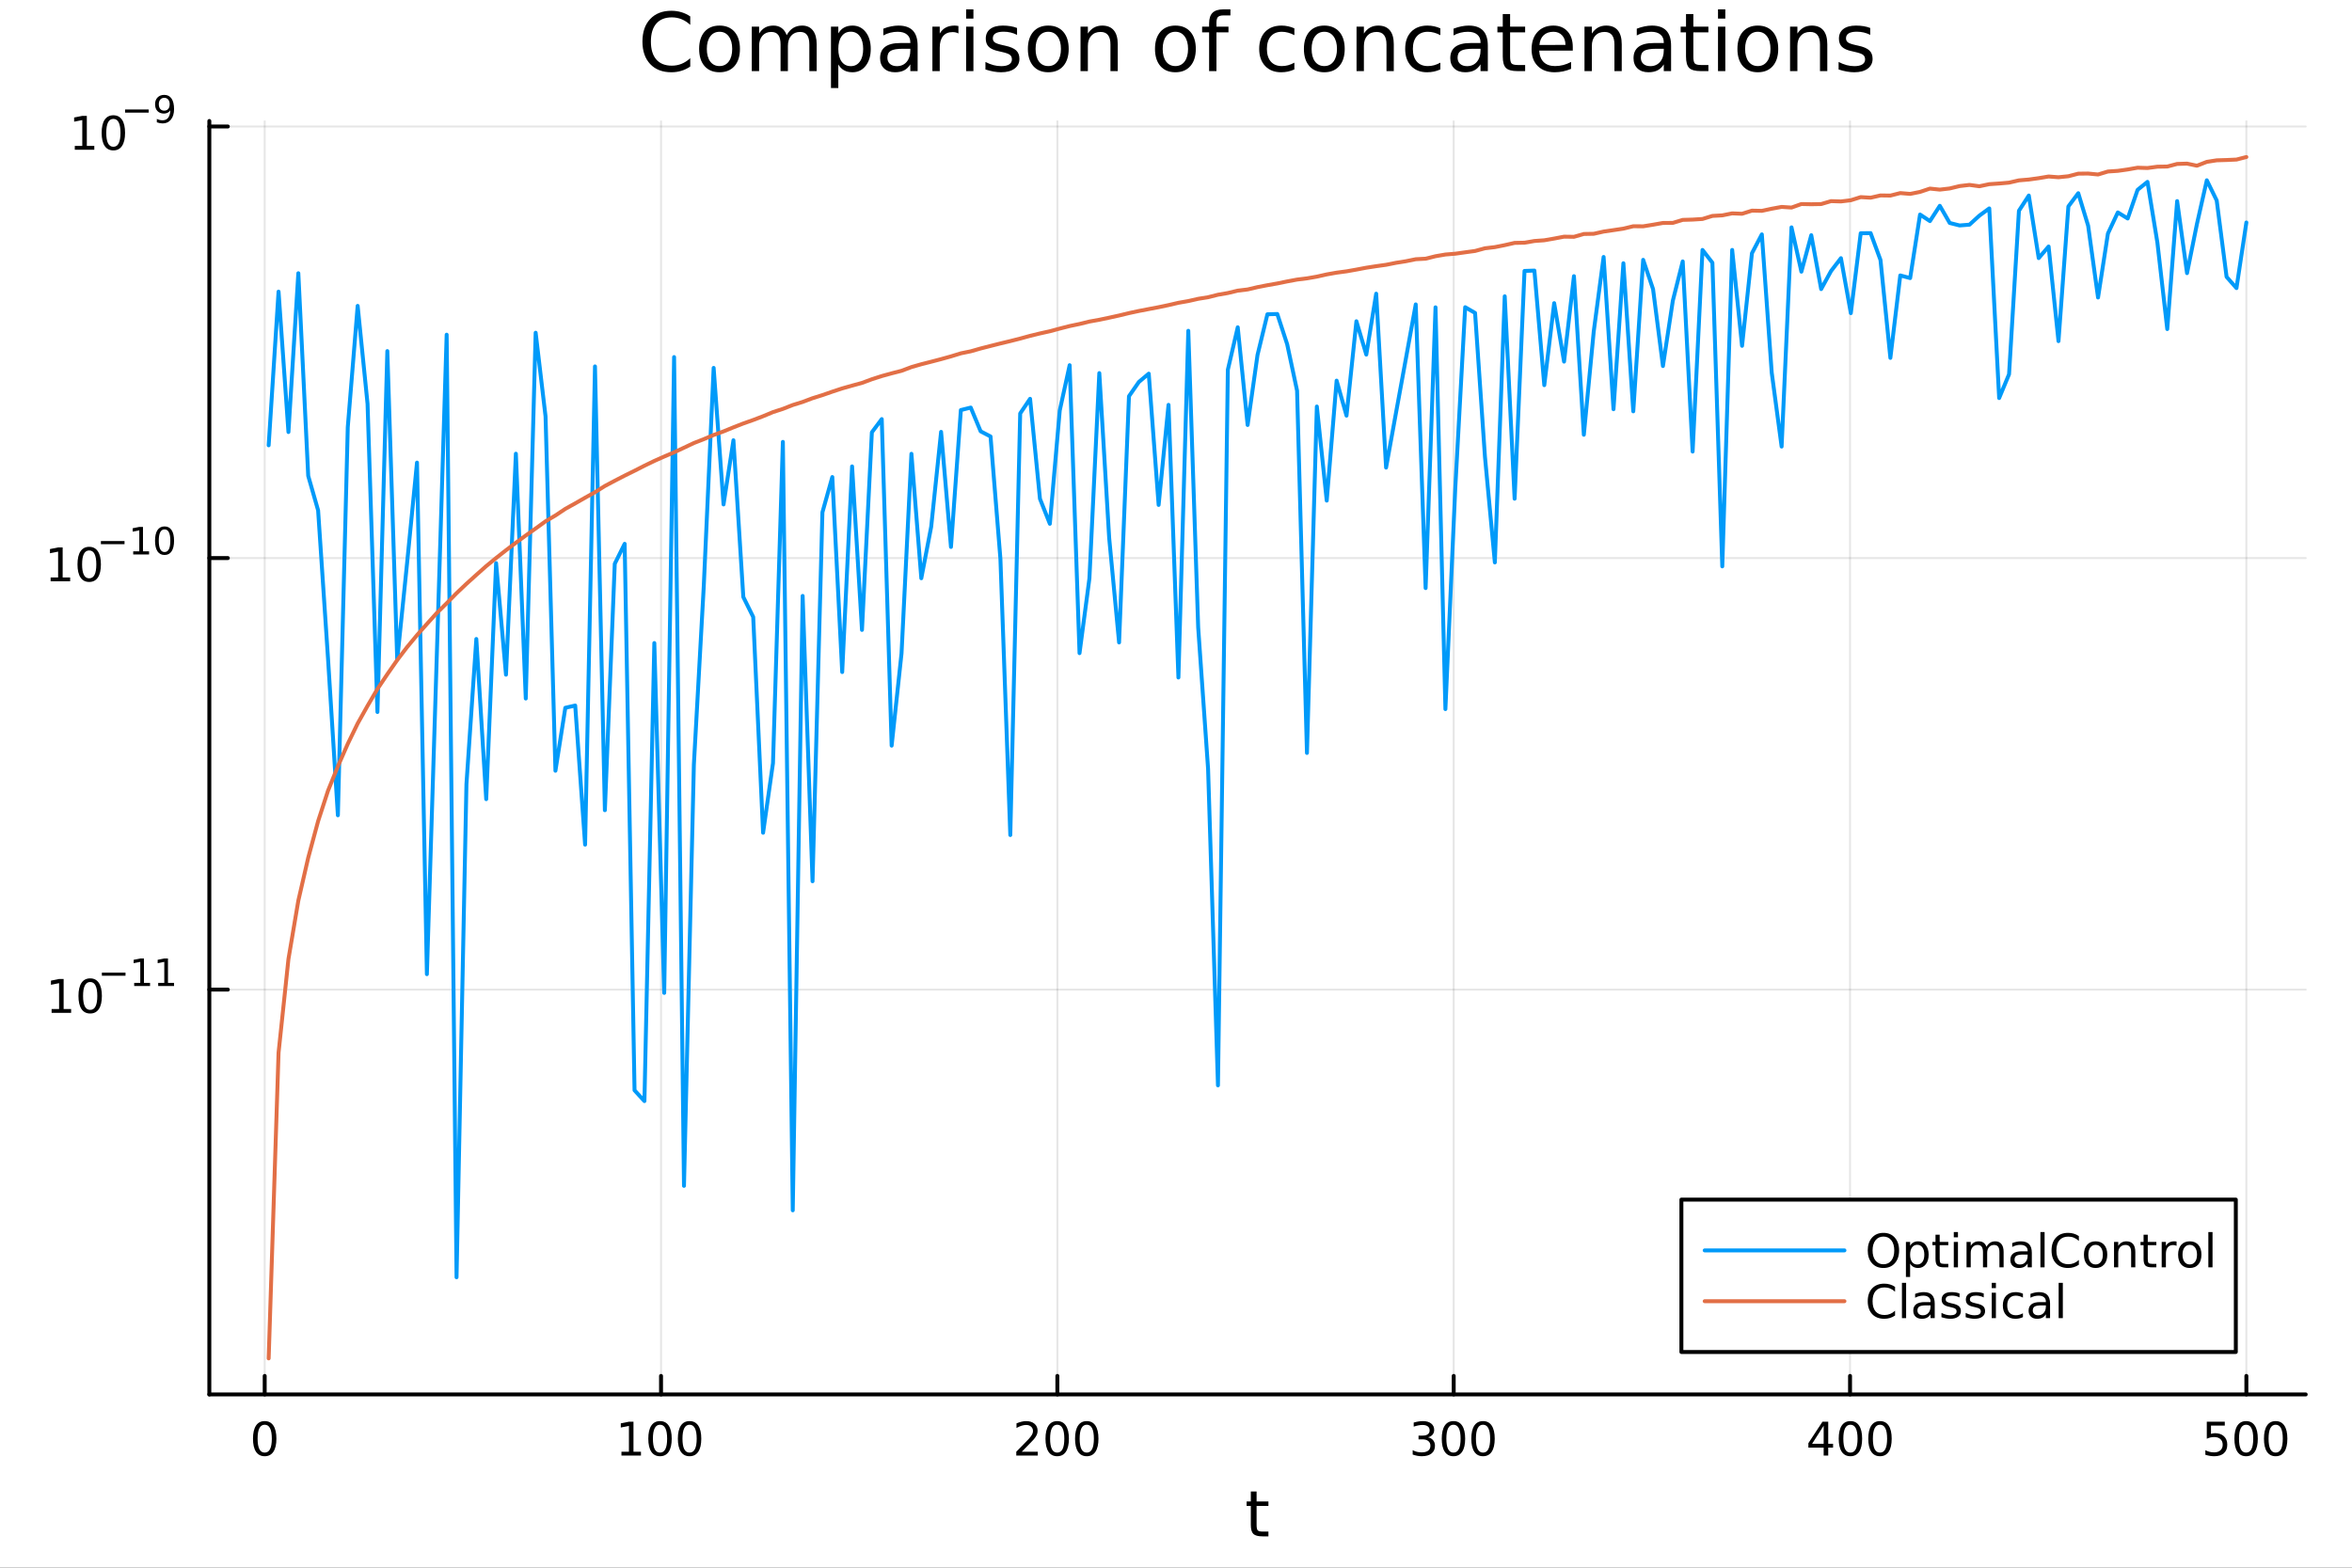 <?xml version="1.0" encoding="utf-8"?>
<svg xmlns="http://www.w3.org/2000/svg" xmlns:xlink="http://www.w3.org/1999/xlink" width="600" height="400" viewBox="0 0 2400 1600">
<rect x="0" y="0" width="2400" height="1600" fill="#333333" stroke="none"/>
<defs>
  <clipPath id="clip320">
    <rect x="0" y="0" width="2400" height="1600"/>
  </clipPath>
</defs>
<path clip-path="url(#clip320)" d="M0 1600 L2400 1600 L2400 0 L0 0  Z" fill="#ffffff" fill-rule="evenodd" fill-opacity="1"/>
<defs>
  <clipPath id="clip321">
    <rect x="480" y="0" width="1681" height="1600"/>
  </clipPath>
</defs>
<path clip-path="url(#clip320)" d="M213.607 1423.18 L2352.76 1423.18 L2352.76 123.472 L213.607 123.472  Z" fill="#ffffff" fill-rule="evenodd" fill-opacity="1"/>
<defs>
  <clipPath id="clip322">
    <rect x="213" y="123" width="2140" height="1301"/>
  </clipPath>
</defs>
<polyline clip-path="url(#clip322)" style="stroke:#000000; stroke-linecap:round; stroke-linejoin:round; stroke-width:2; stroke-opacity:0.1; fill:none" points="270.105,1423.18 270.105,123.472 "/>
<polyline clip-path="url(#clip322)" style="stroke:#000000; stroke-linecap:round; stroke-linejoin:round; stroke-width:2; stroke-opacity:0.1; fill:none" points="674.527,1423.18 674.527,123.472 "/>
<polyline clip-path="url(#clip322)" style="stroke:#000000; stroke-linecap:round; stroke-linejoin:round; stroke-width:2; stroke-opacity:0.1; fill:none" points="1078.95,1423.18 1078.95,123.472 "/>
<polyline clip-path="url(#clip322)" style="stroke:#000000; stroke-linecap:round; stroke-linejoin:round; stroke-width:2; stroke-opacity:0.1; fill:none" points="1483.37,1423.18 1483.37,123.472 "/>
<polyline clip-path="url(#clip322)" style="stroke:#000000; stroke-linecap:round; stroke-linejoin:round; stroke-width:2; stroke-opacity:0.1; fill:none" points="1887.79,1423.18 1887.79,123.472 "/>
<polyline clip-path="url(#clip322)" style="stroke:#000000; stroke-linecap:round; stroke-linejoin:round; stroke-width:2; stroke-opacity:0.1; fill:none" points="2292.21,1423.18 2292.21,123.472 "/>
<polyline clip-path="url(#clip322)" style="stroke:#000000; stroke-linecap:round; stroke-linejoin:round; stroke-width:2; stroke-opacity:0.1; fill:none" points="213.607,1010 2352.76,1010 "/>
<polyline clip-path="url(#clip322)" style="stroke:#000000; stroke-linecap:round; stroke-linejoin:round; stroke-width:2; stroke-opacity:0.1; fill:none" points="213.607,569.553 2352.76,569.553 "/>
<polyline clip-path="url(#clip322)" style="stroke:#000000; stroke-linecap:round; stroke-linejoin:round; stroke-width:2; stroke-opacity:0.1; fill:none" points="213.607,129.103 2352.76,129.103 "/>
<polyline clip-path="url(#clip320)" style="stroke:#000000; stroke-linecap:round; stroke-linejoin:round; stroke-width:4; stroke-opacity:1; fill:none" points="213.607,1423.18 2352.76,1423.18 "/>
<polyline clip-path="url(#clip320)" style="stroke:#000000; stroke-linecap:round; stroke-linejoin:round; stroke-width:4; stroke-opacity:1; fill:none" points="270.105,1423.18 270.105,1404.28 "/>
<polyline clip-path="url(#clip320)" style="stroke:#000000; stroke-linecap:round; stroke-linejoin:round; stroke-width:4; stroke-opacity:1; fill:none" points="674.527,1423.18 674.527,1404.28 "/>
<polyline clip-path="url(#clip320)" style="stroke:#000000; stroke-linecap:round; stroke-linejoin:round; stroke-width:4; stroke-opacity:1; fill:none" points="1078.95,1423.18 1078.95,1404.28 "/>
<polyline clip-path="url(#clip320)" style="stroke:#000000; stroke-linecap:round; stroke-linejoin:round; stroke-width:4; stroke-opacity:1; fill:none" points="1483.37,1423.18 1483.37,1404.28 "/>
<polyline clip-path="url(#clip320)" style="stroke:#000000; stroke-linecap:round; stroke-linejoin:round; stroke-width:4; stroke-opacity:1; fill:none" points="1887.79,1423.18 1887.79,1404.28 "/>
<polyline clip-path="url(#clip320)" style="stroke:#000000; stroke-linecap:round; stroke-linejoin:round; stroke-width:4; stroke-opacity:1; fill:none" points="2292.21,1423.18 2292.21,1404.28 "/>
<path clip-path="url(#clip320)" d="M270.105 1454.1 Q266.494 1454.1 264.665 1457.66 Q262.86 1461.2 262.86 1468.33 Q262.86 1475.44 264.665 1479.01 Q266.494 1482.55 270.105 1482.55 Q273.739 1482.55 275.545 1479.01 Q277.374 1475.44 277.374 1468.33 Q277.374 1461.2 275.545 1457.66 Q273.739 1454.1 270.105 1454.1 M270.105 1450.39 Q275.915 1450.39 278.971 1455 Q282.05 1459.58 282.05 1468.33 Q282.05 1477.06 278.971 1481.67 Q275.915 1486.25 270.105 1486.25 Q264.295 1486.25 261.216 1481.67 Q258.161 1477.06 258.161 1468.33 Q258.161 1459.58 261.216 1455 Q264.295 1450.39 270.105 1450.39 Z" fill="#000000" fill-rule="nonzero" fill-opacity="1" /><path clip-path="url(#clip320)" d="M634.134 1481.64 L641.772 1481.64 L641.772 1455.28 L633.462 1456.95 L633.462 1452.69 L641.726 1451.02 L646.402 1451.02 L646.402 1481.64 L654.041 1481.64 L654.041 1485.58 L634.134 1485.58 L634.134 1481.64 Z" fill="#000000" fill-rule="nonzero" fill-opacity="1" /><path clip-path="url(#clip320)" d="M673.485 1454.1 Q669.874 1454.1 668.046 1457.66 Q666.24 1461.2 666.24 1468.33 Q666.24 1475.44 668.046 1479.01 Q669.874 1482.55 673.485 1482.55 Q677.12 1482.55 678.925 1479.01 Q680.754 1475.44 680.754 1468.33 Q680.754 1461.2 678.925 1457.66 Q677.12 1454.1 673.485 1454.1 M673.485 1450.39 Q679.295 1450.39 682.351 1455 Q685.43 1459.58 685.43 1468.33 Q685.43 1477.06 682.351 1481.67 Q679.295 1486.25 673.485 1486.25 Q667.675 1486.25 664.596 1481.67 Q661.541 1477.06 661.541 1468.33 Q661.541 1459.58 664.596 1455 Q667.675 1450.39 673.485 1450.39 Z" fill="#000000" fill-rule="nonzero" fill-opacity="1" /><path clip-path="url(#clip320)" d="M703.647 1454.1 Q700.036 1454.1 698.207 1457.66 Q696.402 1461.2 696.402 1468.33 Q696.402 1475.44 698.207 1479.01 Q700.036 1482.55 703.647 1482.55 Q707.281 1482.55 709.087 1479.01 Q710.916 1475.44 710.916 1468.33 Q710.916 1461.2 709.087 1457.66 Q707.281 1454.1 703.647 1454.1 M703.647 1450.39 Q709.457 1450.39 712.513 1455 Q715.592 1459.58 715.592 1468.33 Q715.592 1477.06 712.513 1481.67 Q709.457 1486.25 703.647 1486.25 Q697.837 1486.25 694.758 1481.67 Q691.703 1477.06 691.703 1468.33 Q691.703 1459.58 694.758 1455 Q697.837 1450.39 703.647 1450.39 Z" fill="#000000" fill-rule="nonzero" fill-opacity="1" /><path clip-path="url(#clip320)" d="M1042.64 1481.64 L1058.96 1481.64 L1058.96 1485.58 L1037.02 1485.58 L1037.02 1481.64 Q1039.68 1478.89 1044.26 1474.26 Q1048.87 1469.61 1050.05 1468.27 Q1052.29 1465.74 1053.17 1464.01 Q1054.08 1462.25 1054.08 1460.56 Q1054.08 1457.8 1052.13 1456.07 Q1050.21 1454.33 1047.11 1454.33 Q1044.91 1454.33 1042.46 1455.09 Q1040.03 1455.86 1037.25 1457.41 L1037.25 1452.69 Q1040.07 1451.55 1042.53 1450.97 Q1044.98 1450.39 1047.02 1450.39 Q1052.39 1450.39 1055.58 1453.08 Q1058.78 1455.77 1058.78 1460.26 Q1058.78 1462.39 1057.97 1464.31 Q1057.18 1466.2 1055.07 1468.8 Q1054.49 1469.47 1051.39 1472.69 Q1048.29 1475.88 1042.64 1481.64 Z" fill="#000000" fill-rule="nonzero" fill-opacity="1" /><path clip-path="url(#clip320)" d="M1078.78 1454.1 Q1075.16 1454.1 1073.34 1457.66 Q1071.53 1461.2 1071.53 1468.33 Q1071.53 1475.44 1073.34 1479.01 Q1075.16 1482.55 1078.78 1482.55 Q1082.41 1482.55 1084.21 1479.01 Q1086.04 1475.44 1086.04 1468.33 Q1086.04 1461.2 1084.21 1457.66 Q1082.41 1454.1 1078.78 1454.1 M1078.78 1450.39 Q1084.59 1450.39 1087.64 1455 Q1090.72 1459.58 1090.72 1468.33 Q1090.72 1477.06 1087.64 1481.67 Q1084.59 1486.25 1078.78 1486.25 Q1072.96 1486.25 1069.89 1481.67 Q1066.83 1477.06 1066.83 1468.33 Q1066.83 1459.58 1069.89 1455 Q1072.96 1450.39 1078.78 1450.39 Z" fill="#000000" fill-rule="nonzero" fill-opacity="1" /><path clip-path="url(#clip320)" d="M1108.94 1454.1 Q1105.33 1454.1 1103.5 1457.66 Q1101.69 1461.2 1101.69 1468.33 Q1101.69 1475.44 1103.5 1479.01 Q1105.33 1482.55 1108.94 1482.55 Q1112.57 1482.55 1114.38 1479.01 Q1116.21 1475.44 1116.21 1468.33 Q1116.21 1461.2 1114.38 1457.66 Q1112.57 1454.1 1108.94 1454.1 M1108.94 1450.39 Q1114.75 1450.39 1117.8 1455 Q1120.88 1459.58 1120.88 1468.33 Q1120.88 1477.06 1117.8 1481.67 Q1114.75 1486.25 1108.94 1486.25 Q1103.13 1486.25 1100.05 1481.67 Q1096.99 1477.06 1096.99 1468.33 Q1096.99 1459.58 1100.05 1455 Q1103.13 1450.39 1108.94 1450.39 Z" fill="#000000" fill-rule="nonzero" fill-opacity="1" /><path clip-path="url(#clip320)" d="M1457.13 1466.95 Q1460.49 1467.66 1462.36 1469.93 Q1464.26 1472.2 1464.26 1475.53 Q1464.26 1480.65 1460.74 1483.45 Q1457.22 1486.25 1450.74 1486.25 Q1448.57 1486.25 1446.25 1485.81 Q1443.96 1485.39 1441.51 1484.54 L1441.51 1480.02 Q1443.45 1481.16 1445.77 1481.74 Q1448.08 1482.32 1450.6 1482.32 Q1455 1482.32 1457.29 1480.58 Q1459.61 1478.84 1459.61 1475.53 Q1459.61 1472.48 1457.46 1470.77 Q1455.33 1469.03 1451.51 1469.03 L1447.48 1469.03 L1447.48 1465.19 L1451.69 1465.19 Q1455.14 1465.19 1456.97 1463.82 Q1458.8 1462.43 1458.8 1459.84 Q1458.8 1457.18 1456.9 1455.77 Q1455.03 1454.33 1451.51 1454.33 Q1449.59 1454.33 1447.39 1454.75 Q1445.19 1455.16 1442.55 1456.04 L1442.55 1451.88 Q1445.21 1451.14 1447.53 1450.77 Q1449.86 1450.39 1451.92 1450.39 Q1457.25 1450.39 1460.35 1452.83 Q1463.45 1455.23 1463.45 1459.35 Q1463.45 1462.22 1461.81 1464.21 Q1460.16 1466.18 1457.13 1466.95 Z" fill="#000000" fill-rule="nonzero" fill-opacity="1" /><path clip-path="url(#clip320)" d="M1483.13 1454.1 Q1479.52 1454.1 1477.69 1457.66 Q1475.88 1461.2 1475.88 1468.33 Q1475.88 1475.44 1477.69 1479.01 Q1479.52 1482.55 1483.13 1482.55 Q1486.76 1482.55 1488.57 1479.01 Q1490.4 1475.44 1490.4 1468.33 Q1490.4 1461.2 1488.57 1457.66 Q1486.76 1454.1 1483.13 1454.1 M1483.13 1450.39 Q1488.94 1450.39 1491.99 1455 Q1495.07 1459.58 1495.07 1468.33 Q1495.07 1477.06 1491.99 1481.67 Q1488.94 1486.25 1483.13 1486.25 Q1477.32 1486.25 1474.24 1481.67 Q1471.18 1477.06 1471.18 1468.33 Q1471.18 1459.58 1474.24 1455 Q1477.32 1450.39 1483.13 1450.39 Z" fill="#000000" fill-rule="nonzero" fill-opacity="1" /><path clip-path="url(#clip320)" d="M1513.29 1454.1 Q1509.68 1454.1 1507.85 1457.66 Q1506.04 1461.2 1506.04 1468.33 Q1506.04 1475.44 1507.85 1479.01 Q1509.68 1482.55 1513.29 1482.55 Q1516.92 1482.55 1518.73 1479.01 Q1520.56 1475.44 1520.56 1468.33 Q1520.56 1461.2 1518.73 1457.66 Q1516.92 1454.1 1513.29 1454.1 M1513.29 1450.39 Q1519.1 1450.39 1522.15 1455 Q1525.23 1459.58 1525.23 1468.33 Q1525.23 1477.06 1522.15 1481.67 Q1519.1 1486.25 1513.29 1486.25 Q1507.48 1486.25 1504.4 1481.67 Q1501.34 1477.06 1501.34 1468.33 Q1501.34 1459.58 1504.4 1455 Q1507.48 1450.39 1513.29 1450.39 Z" fill="#000000" fill-rule="nonzero" fill-opacity="1" /><path clip-path="url(#clip320)" d="M1860.88 1455.09 L1849.08 1473.54 L1860.88 1473.54 L1860.88 1455.09 M1859.66 1451.02 L1865.54 1451.02 L1865.54 1473.54 L1870.47 1473.54 L1870.47 1477.43 L1865.54 1477.43 L1865.54 1485.58 L1860.88 1485.58 L1860.88 1477.43 L1845.28 1477.43 L1845.28 1472.92 L1859.66 1451.02 Z" fill="#000000" fill-rule="nonzero" fill-opacity="1" /><path clip-path="url(#clip320)" d="M1888.2 1454.1 Q1884.59 1454.1 1882.76 1457.66 Q1880.95 1461.2 1880.95 1468.33 Q1880.95 1475.44 1882.76 1479.01 Q1884.59 1482.55 1888.2 1482.55 Q1891.83 1482.55 1893.64 1479.01 Q1895.47 1475.44 1895.47 1468.33 Q1895.47 1461.2 1893.64 1457.66 Q1891.83 1454.1 1888.2 1454.1 M1888.2 1450.39 Q1894.01 1450.39 1897.06 1455 Q1900.14 1459.58 1900.14 1468.33 Q1900.14 1477.06 1897.06 1481.67 Q1894.01 1486.25 1888.2 1486.25 Q1882.39 1486.25 1879.31 1481.67 Q1876.25 1477.06 1876.25 1468.33 Q1876.25 1459.58 1879.31 1455 Q1882.39 1450.39 1888.2 1450.39 Z" fill="#000000" fill-rule="nonzero" fill-opacity="1" /><path clip-path="url(#clip320)" d="M1918.36 1454.1 Q1914.75 1454.1 1912.92 1457.66 Q1911.11 1461.2 1911.11 1468.33 Q1911.11 1475.44 1912.92 1479.01 Q1914.75 1482.55 1918.36 1482.55 Q1921.99 1482.55 1923.8 1479.01 Q1925.63 1475.44 1925.63 1468.33 Q1925.63 1461.2 1923.8 1457.66 Q1921.99 1454.1 1918.36 1454.1 M1918.36 1450.39 Q1924.17 1450.39 1927.22 1455 Q1930.3 1459.58 1930.3 1468.33 Q1930.3 1477.06 1927.22 1481.67 Q1924.17 1486.25 1918.36 1486.25 Q1912.55 1486.25 1909.47 1481.67 Q1906.41 1477.06 1906.41 1468.33 Q1906.41 1459.58 1909.47 1455 Q1912.55 1450.39 1918.36 1450.39 Z" fill="#000000" fill-rule="nonzero" fill-opacity="1" /><path clip-path="url(#clip320)" d="M2251.83 1451.02 L2270.19 1451.02 L2270.19 1454.96 L2256.11 1454.96 L2256.11 1463.43 Q2257.13 1463.08 2258.15 1462.92 Q2259.17 1462.73 2260.19 1462.73 Q2265.98 1462.73 2269.36 1465.9 Q2272.73 1469.08 2272.73 1474.49 Q2272.73 1480.07 2269.26 1483.17 Q2265.79 1486.25 2259.47 1486.25 Q2257.3 1486.25 2255.03 1485.88 Q2252.78 1485.51 2250.37 1484.77 L2250.37 1480.07 Q2252.46 1481.2 2254.68 1481.76 Q2256.9 1482.32 2259.38 1482.32 Q2263.38 1482.32 2265.72 1480.21 Q2268.06 1478.1 2268.06 1474.49 Q2268.06 1470.88 2265.72 1468.77 Q2263.38 1466.67 2259.38 1466.67 Q2257.5 1466.67 2255.63 1467.08 Q2253.78 1467.5 2251.83 1468.38 L2251.83 1451.02 Z" fill="#000000" fill-rule="nonzero" fill-opacity="1" /><path clip-path="url(#clip320)" d="M2291.95 1454.1 Q2288.34 1454.1 2286.51 1457.66 Q2284.7 1461.2 2284.7 1468.33 Q2284.7 1475.44 2286.51 1479.01 Q2288.34 1482.55 2291.95 1482.55 Q2295.58 1482.55 2297.39 1479.01 Q2299.22 1475.44 2299.22 1468.33 Q2299.22 1461.2 2297.39 1457.66 Q2295.58 1454.1 2291.95 1454.1 M2291.95 1450.39 Q2297.76 1450.39 2300.81 1455 Q2303.89 1459.58 2303.89 1468.33 Q2303.89 1477.06 2300.81 1481.67 Q2297.76 1486.25 2291.95 1486.25 Q2286.14 1486.25 2283.06 1481.67 Q2280 1477.06 2280 1468.33 Q2280 1459.58 2283.06 1455 Q2286.14 1450.39 2291.95 1450.39 Z" fill="#000000" fill-rule="nonzero" fill-opacity="1" /><path clip-path="url(#clip320)" d="M2322.11 1454.1 Q2318.5 1454.1 2316.67 1457.66 Q2314.86 1461.2 2314.86 1468.33 Q2314.86 1475.44 2316.67 1479.01 Q2318.5 1482.55 2322.11 1482.55 Q2325.74 1482.55 2327.55 1479.01 Q2329.38 1475.44 2329.38 1468.33 Q2329.38 1461.2 2327.55 1457.66 Q2325.74 1454.1 2322.11 1454.1 M2322.11 1450.39 Q2327.92 1450.39 2330.98 1455 Q2334.05 1459.58 2334.05 1468.33 Q2334.05 1477.06 2330.98 1481.67 Q2327.92 1486.25 2322.11 1486.25 Q2316.3 1486.25 2313.22 1481.67 Q2310.17 1477.06 2310.17 1468.33 Q2310.17 1459.58 2313.22 1455 Q2316.3 1450.39 2322.11 1450.39 Z" fill="#000000" fill-rule="nonzero" fill-opacity="1" /><path clip-path="url(#clip320)" d="M1282.24 1522.27 L1282.24 1532.4 L1294.31 1532.4 L1294.31 1536.95 L1282.24 1536.95 L1282.24 1556.3 Q1282.24 1560.66 1283.42 1561.9 Q1284.63 1563.14 1288.29 1563.14 L1294.31 1563.14 L1294.31 1568.04 L1288.29 1568.04 Q1281.51 1568.04 1278.93 1565.53 Q1276.35 1562.98 1276.35 1556.3 L1276.35 1536.95 L1272.06 1536.95 L1272.06 1532.4 L1276.35 1532.4 L1276.35 1522.27 L1282.24 1522.27 Z" fill="#000000" fill-rule="nonzero" fill-opacity="1" /><polyline clip-path="url(#clip320)" style="stroke:#000000; stroke-linecap:round; stroke-linejoin:round; stroke-width:4; stroke-opacity:1; fill:none" points="213.607,1423.18 213.607,123.472 "/>
<polyline clip-path="url(#clip320)" style="stroke:#000000; stroke-linecap:round; stroke-linejoin:round; stroke-width:4; stroke-opacity:1; fill:none" points="213.607,1010 232.505,1010 "/>
<polyline clip-path="url(#clip320)" style="stroke:#000000; stroke-linecap:round; stroke-linejoin:round; stroke-width:4; stroke-opacity:1; fill:none" points="213.607,569.553 232.505,569.553 "/>
<polyline clip-path="url(#clip320)" style="stroke:#000000; stroke-linecap:round; stroke-linejoin:round; stroke-width:4; stroke-opacity:1; fill:none" points="213.607,129.103 232.505,129.103 "/>
<path clip-path="url(#clip320)" d="M52.66 1029.8 L60.299 1029.8 L60.299 1003.43 L51.989 1005.1 L51.989 1000.84 L60.253 999.171 L64.929 999.171 L64.929 1029.8 L72.567 1029.8 L72.567 1033.73 L52.66 1033.73 L52.66 1029.8 Z" fill="#000000" fill-rule="nonzero" fill-opacity="1" /><path clip-path="url(#clip320)" d="M92.012 1002.25 Q88.401 1002.25 86.572 1005.81 Q84.766 1009.36 84.766 1016.49 Q84.766 1023.59 86.572 1027.16 Q88.401 1030.7 92.012 1030.7 Q95.646 1030.7 97.452 1027.16 Q99.28 1023.59 99.28 1016.49 Q99.28 1009.36 97.452 1005.81 Q95.646 1002.25 92.012 1002.25 M92.012 998.546 Q97.822 998.546 100.878 1003.15 Q103.956 1007.74 103.956 1016.49 Q103.956 1025.21 100.878 1029.82 Q97.822 1034.4 92.012 1034.4 Q86.202 1034.4 83.123 1029.82 Q80.067 1025.21 80.067 1016.49 Q80.067 1007.74 83.123 1003.15 Q86.202 998.546 92.012 998.546 Z" fill="#000000" fill-rule="nonzero" fill-opacity="1" /><path clip-path="url(#clip320)" d="M103.956 992.647 L128.068 992.647 L128.068 995.844 L103.956 995.844 L103.956 992.647 Z" fill="#000000" fill-rule="nonzero" fill-opacity="1" /><path clip-path="url(#clip320)" d="M136.926 1003.12 L143.133 1003.12 L143.133 981.701 L136.381 983.055 L136.381 979.594 L143.095 978.24 L146.894 978.24 L146.894 1003.12 L153.101 1003.12 L153.101 1006.32 L136.926 1006.32 L136.926 1003.12 Z" fill="#000000" fill-rule="nonzero" fill-opacity="1" /><path clip-path="url(#clip320)" d="M161.433 1003.12 L167.639 1003.12 L167.639 981.701 L160.887 983.055 L160.887 979.594 L167.602 978.24 L171.401 978.24 L171.401 1003.12 L177.607 1003.12 L177.607 1006.32 L161.433 1006.32 L161.433 1003.12 Z" fill="#000000" fill-rule="nonzero" fill-opacity="1" /><path clip-path="url(#clip320)" d="M51.663 589.346 L59.302 589.346 L59.302 562.98 L50.992 564.647 L50.992 560.388 L59.256 558.721 L63.932 558.721 L63.932 589.346 L71.571 589.346 L71.571 593.281 L51.663 593.281 L51.663 589.346 Z" fill="#000000" fill-rule="nonzero" fill-opacity="1" /><path clip-path="url(#clip320)" d="M91.015 561.8 Q87.404 561.8 85.575 565.364 Q83.77 568.906 83.77 576.036 Q83.77 583.142 85.575 586.707 Q87.404 590.248 91.015 590.248 Q94.649 590.248 96.455 586.707 Q98.284 583.142 98.284 576.036 Q98.284 568.906 96.455 565.364 Q94.649 561.8 91.015 561.8 M91.015 558.096 Q96.825 558.096 99.881 562.702 Q102.959 567.286 102.959 576.036 Q102.959 584.762 99.881 589.369 Q96.825 593.952 91.015 593.952 Q85.205 593.952 82.126 589.369 Q79.071 584.762 79.071 576.036 Q79.071 567.286 82.126 562.702 Q85.205 558.096 91.015 558.096 Z" fill="#000000" fill-rule="nonzero" fill-opacity="1" /><path clip-path="url(#clip320)" d="M102.959 552.197 L127.071 552.197 L127.071 555.395 L102.959 555.395 L102.959 552.197 Z" fill="#000000" fill-rule="nonzero" fill-opacity="1" /><path clip-path="url(#clip320)" d="M135.929 562.673 L142.136 562.673 L142.136 541.251 L135.384 542.605 L135.384 539.145 L142.098 537.79 L145.898 537.79 L145.898 562.673 L152.104 562.673 L152.104 565.87 L135.929 565.87 L135.929 562.673 Z" fill="#000000" fill-rule="nonzero" fill-opacity="1" /><path clip-path="url(#clip320)" d="M167.903 540.292 Q164.969 540.292 163.483 543.188 Q162.016 546.066 162.016 551.859 Q162.016 557.633 163.483 560.529 Q164.969 563.407 167.903 563.407 Q170.855 563.407 172.322 560.529 Q173.808 557.633 173.808 551.859 Q173.808 546.066 172.322 543.188 Q170.855 540.292 167.903 540.292 M167.903 537.283 Q172.623 537.283 175.106 541.025 Q177.607 544.749 177.607 551.859 Q177.607 558.949 175.106 562.692 Q172.623 566.416 167.903 566.416 Q163.182 566.416 160.68 562.692 Q158.198 558.949 158.198 551.859 Q158.198 544.749 160.68 541.025 Q163.182 537.283 167.903 537.283 Z" fill="#000000" fill-rule="nonzero" fill-opacity="1" /><path clip-path="url(#clip320)" d="M76.32 148.896 L83.959 148.896 L83.959 122.53 L75.649 124.197 L75.649 119.938 L83.913 118.271 L88.589 118.271 L88.589 148.896 L96.228 148.896 L96.228 152.831 L76.32 152.831 L76.32 148.896 Z" fill="#000000" fill-rule="nonzero" fill-opacity="1" /><path clip-path="url(#clip320)" d="M115.672 121.35 Q112.061 121.35 110.232 124.915 Q108.427 128.456 108.427 135.586 Q108.427 142.692 110.232 146.257 Q112.061 149.799 115.672 149.799 Q119.306 149.799 121.112 146.257 Q122.941 142.692 122.941 135.586 Q122.941 128.456 121.112 124.915 Q119.306 121.35 115.672 121.35 M115.672 117.646 Q121.482 117.646 124.538 122.253 Q127.616 126.836 127.616 135.586 Q127.616 144.313 124.538 148.919 Q121.482 153.502 115.672 153.502 Q109.862 153.502 106.783 148.919 Q103.728 144.313 103.728 135.586 Q103.728 126.836 106.783 122.253 Q109.862 117.646 115.672 117.646 Z" fill="#000000" fill-rule="nonzero" fill-opacity="1" /><path clip-path="url(#clip320)" d="M127.616 111.747 L151.728 111.747 L151.728 114.945 L127.616 114.945 L127.616 111.747 Z" fill="#000000" fill-rule="nonzero" fill-opacity="1" /><path clip-path="url(#clip320)" d="M160.041 124.838 L160.041 121.377 Q161.47 122.054 162.937 122.411 Q164.404 122.769 165.815 122.769 Q169.577 122.769 171.551 120.249 Q173.545 117.709 173.827 112.556 Q172.736 114.174 171.062 115.039 Q169.388 115.904 167.357 115.904 Q163.144 115.904 160.68 113.365 Q158.235 110.807 158.235 106.387 Q158.235 102.061 160.793 99.447 Q163.351 96.833 167.602 96.833 Q172.473 96.833 175.031 100.576 Q177.607 104.3 177.607 111.409 Q177.607 118.048 174.448 122.016 Q171.307 125.966 165.984 125.966 Q164.555 125.966 163.088 125.684 Q161.621 125.402 160.041 124.838 M167.602 112.932 Q170.16 112.932 171.645 111.183 Q173.15 109.434 173.15 106.387 Q173.15 103.359 171.645 101.61 Q170.16 99.842 167.602 99.842 Q165.044 99.842 163.539 101.61 Q162.053 103.359 162.053 106.387 Q162.053 109.434 163.539 111.183 Q165.044 112.932 167.602 112.932 Z" fill="#000000" fill-rule="nonzero" fill-opacity="1" /><path clip-path="url(#clip320)" d="M704.328 16.755 L704.328 25.383 Q700.196 21.535 695.497 19.631 Q690.838 17.727 685.572 17.727 Q675.202 17.727 669.693 24.087 Q664.183 30.406 664.183 42.397 Q664.183 54.347 669.693 60.707 Q675.202 67.026 685.572 67.026 Q690.838 67.026 695.497 65.122 Q700.196 63.218 704.328 59.37 L704.328 67.918 Q700.034 70.834 695.213 72.292 Q690.433 73.751 685.086 73.751 Q671.353 73.751 663.454 65.365 Q655.555 56.94 655.555 42.397 Q655.555 27.814 663.454 19.428 Q671.353 11.002 685.086 11.002 Q690.514 11.002 695.294 12.461 Q700.115 13.878 704.328 16.755 Z" fill="#000000" fill-rule="nonzero" fill-opacity="1" /><path clip-path="url(#clip320)" d="M734.223 32.431 Q728.228 32.431 724.744 37.131 Q721.261 41.789 721.261 49.931 Q721.261 58.074 724.704 62.773 Q728.188 67.431 734.223 67.431 Q740.178 67.431 743.662 62.732 Q747.146 58.033 747.146 49.931 Q747.146 41.87 743.662 37.171 Q740.178 32.431 734.223 32.431 M734.223 26.112 Q743.946 26.112 749.495 32.431 Q755.045 38.751 755.045 49.931 Q755.045 61.071 749.495 67.431 Q743.946 73.751 734.223 73.751 Q724.461 73.751 718.911 67.431 Q713.402 61.071 713.402 49.931 Q713.402 38.751 718.911 32.431 Q724.461 26.112 734.223 26.112 Z" fill="#000000" fill-rule="nonzero" fill-opacity="1" /><path clip-path="url(#clip320)" d="M802.724 35.915 Q805.519 30.892 809.408 28.502 Q813.297 26.112 818.563 26.112 Q825.652 26.112 829.501 31.095 Q833.349 36.037 833.349 45.192 L833.349 72.576 L825.855 72.576 L825.855 45.435 Q825.855 38.913 823.546 35.753 Q821.237 32.594 816.497 32.594 Q810.704 32.594 807.342 36.442 Q803.98 40.29 803.98 46.934 L803.98 72.576 L796.486 72.576 L796.486 45.435 Q796.486 38.873 794.177 35.753 Q791.868 32.594 787.047 32.594 Q781.335 32.594 777.973 36.482 Q774.611 40.331 774.611 46.934 L774.611 72.576 L767.117 72.576 L767.117 27.206 L774.611 27.206 L774.611 34.254 Q777.163 30.082 780.728 28.097 Q784.293 26.112 789.194 26.112 Q794.136 26.112 797.58 28.624 Q801.063 31.135 802.724 35.915 Z" fill="#000000" fill-rule="nonzero" fill-opacity="1" /><path clip-path="url(#clip320)" d="M855.426 65.77 L855.426 89.833 L847.932 89.833 L847.932 27.206 L855.426 27.206 L855.426 34.092 Q857.776 30.041 861.341 28.097 Q864.946 26.112 869.929 26.112 Q878.193 26.112 883.337 32.675 Q888.522 39.237 888.522 49.931 Q888.522 60.626 883.337 67.188 Q878.193 73.751 869.929 73.751 Q864.946 73.751 861.341 71.806 Q857.776 69.821 855.426 65.77 M880.785 49.931 Q880.785 41.708 877.382 37.05 Q874.02 32.35 868.106 32.35 Q862.191 32.35 858.789 37.05 Q855.426 41.708 855.426 49.931 Q855.426 58.155 858.789 62.854 Q862.191 67.512 868.106 67.512 Q874.02 67.512 877.382 62.854 Q880.785 58.155 880.785 49.931 Z" fill="#000000" fill-rule="nonzero" fill-opacity="1" /><path clip-path="url(#clip320)" d="M921.497 49.769 Q912.463 49.769 908.979 51.835 Q905.496 53.901 905.496 58.884 Q905.496 62.854 908.088 65.203 Q910.721 67.512 915.218 67.512 Q921.416 67.512 925.143 63.137 Q928.91 58.722 928.91 51.43 L928.91 49.769 L921.497 49.769 M936.364 46.691 L936.364 72.576 L928.91 72.576 L928.91 65.689 Q926.358 69.821 922.55 71.806 Q918.742 73.751 913.233 73.751 Q906.265 73.751 902.133 69.862 Q898.042 65.933 898.042 59.37 Q898.042 51.714 903.146 47.825 Q908.291 43.936 918.459 43.936 L928.91 43.936 L928.91 43.207 Q928.91 38.062 925.507 35.267 Q922.145 32.431 916.028 32.431 Q912.139 32.431 908.453 33.363 Q904.766 34.295 901.364 36.158 L901.364 29.272 Q905.455 27.692 909.303 26.922 Q913.152 26.112 916.798 26.112 Q926.641 26.112 931.502 31.216 Q936.364 36.32 936.364 46.691 Z" fill="#000000" fill-rule="nonzero" fill-opacity="1" /><path clip-path="url(#clip320)" d="M978.007 34.173 Q976.751 33.444 975.252 33.12 Q973.794 32.756 972.011 32.756 Q965.692 32.756 962.289 36.888 Q958.927 40.979 958.927 48.676 L958.927 72.576 L951.433 72.576 L951.433 27.206 L958.927 27.206 L958.927 34.254 Q961.277 30.122 965.044 28.138 Q968.811 26.112 974.199 26.112 Q974.969 26.112 975.9 26.234 Q976.832 26.315 977.966 26.517 L978.007 34.173 Z" fill="#000000" fill-rule="nonzero" fill-opacity="1" /><path clip-path="url(#clip320)" d="M985.825 27.206 L993.279 27.206 L993.279 72.576 L985.825 72.576 L985.825 27.206 M985.825 9.544 L993.279 9.544 L993.279 18.983 L985.825 18.983 L985.825 9.544 Z" fill="#000000" fill-rule="nonzero" fill-opacity="1" /><path clip-path="url(#clip320)" d="M1037.8 28.543 L1037.8 35.591 Q1034.64 33.971 1031.24 33.161 Q1027.83 32.35 1024.19 32.35 Q1018.64 32.35 1015.84 34.052 Q1013.09 35.753 1013.09 39.156 Q1013.09 41.749 1015.07 43.248 Q1017.06 44.706 1023.05 46.043 L1025.6 46.61 Q1033.54 48.311 1036.87 51.43 Q1040.23 54.509 1040.23 60.059 Q1040.23 66.378 1035.21 70.064 Q1030.22 73.751 1021.47 73.751 Q1017.83 73.751 1013.86 73.022 Q1009.93 72.333 1005.55 70.915 L1005.55 63.218 Q1009.68 65.365 1013.7 66.459 Q1017.71 67.512 1021.64 67.512 Q1026.9 67.512 1029.74 65.73 Q1032.57 63.907 1032.57 60.626 Q1032.57 57.588 1030.51 55.967 Q1028.48 54.347 1021.55 52.848 L1018.96 52.24 Q1012.03 50.782 1008.96 47.785 Q1005.88 44.746 1005.88 39.48 Q1005.88 33.08 1010.41 29.596 Q1014.95 26.112 1023.3 26.112 Q1027.43 26.112 1031.07 26.72 Q1034.72 27.327 1037.8 28.543 Z" fill="#000000" fill-rule="nonzero" fill-opacity="1" /><path clip-path="url(#clip320)" d="M1069.68 32.431 Q1063.68 32.431 1060.2 37.131 Q1056.72 41.789 1056.72 49.931 Q1056.72 58.074 1060.16 62.773 Q1063.64 67.431 1069.68 67.431 Q1075.63 67.431 1079.12 62.732 Q1082.6 58.033 1082.6 49.931 Q1082.6 41.87 1079.12 37.171 Q1075.63 32.431 1069.68 32.431 M1069.68 26.112 Q1079.4 26.112 1084.95 32.431 Q1090.5 38.751 1090.5 49.931 Q1090.5 61.071 1084.95 67.431 Q1079.4 73.751 1069.68 73.751 Q1059.92 73.751 1054.37 67.431 Q1048.86 61.071 1048.86 49.931 Q1048.86 38.751 1054.37 32.431 Q1059.92 26.112 1069.68 26.112 Z" fill="#000000" fill-rule="nonzero" fill-opacity="1" /><path clip-path="url(#clip320)" d="M1140.57 45.192 L1140.57 72.576 L1133.12 72.576 L1133.12 45.435 Q1133.12 38.994 1130.6 35.794 Q1128.09 32.594 1123.07 32.594 Q1117.03 32.594 1113.55 36.442 Q1110.07 40.29 1110.07 46.934 L1110.07 72.576 L1102.57 72.576 L1102.57 27.206 L1110.07 27.206 L1110.07 34.254 Q1112.74 30.163 1116.35 28.138 Q1119.99 26.112 1124.73 26.112 Q1132.55 26.112 1136.56 30.973 Q1140.57 35.794 1140.57 45.192 Z" fill="#000000" fill-rule="nonzero" fill-opacity="1" /><path clip-path="url(#clip320)" d="M1199.39 32.431 Q1193.39 32.431 1189.91 37.131 Q1186.43 41.789 1186.43 49.931 Q1186.43 58.074 1189.87 62.773 Q1193.35 67.431 1199.39 67.431 Q1205.34 67.431 1208.83 62.732 Q1212.31 58.033 1212.31 49.931 Q1212.31 41.87 1208.83 37.171 Q1205.34 32.431 1199.39 32.431 M1199.39 26.112 Q1209.11 26.112 1214.66 32.431 Q1220.21 38.751 1220.21 49.931 Q1220.21 61.071 1214.66 67.431 Q1209.11 73.751 1199.39 73.751 Q1189.63 73.751 1184.08 67.431 Q1178.57 61.071 1178.57 49.931 Q1178.57 38.751 1184.08 32.431 Q1189.63 26.112 1199.39 26.112 Z" fill="#000000" fill-rule="nonzero" fill-opacity="1" /><path clip-path="url(#clip320)" d="M1255.53 9.544 L1255.53 15.742 L1248.4 15.742 Q1244.39 15.742 1242.81 17.362 Q1241.28 18.983 1241.28 23.195 L1241.28 27.206 L1253.55 27.206 L1253.55 32.999 L1241.28 32.999 L1241.28 72.576 L1233.78 72.576 L1233.78 32.999 L1226.65 32.999 L1226.65 27.206 L1233.78 27.206 L1233.78 24.046 Q1233.78 16.471 1237.31 13.028 Q1240.83 9.544 1248.49 9.544 L1255.53 9.544 Z" fill="#000000" fill-rule="nonzero" fill-opacity="1" /><path clip-path="url(#clip320)" d="M1320.79 28.948 L1320.79 35.915 Q1317.63 34.173 1314.43 33.323 Q1311.27 32.431 1308.03 32.431 Q1300.78 32.431 1296.77 37.05 Q1292.76 41.627 1292.76 49.931 Q1292.76 58.236 1296.77 62.854 Q1300.78 67.431 1308.03 67.431 Q1311.27 67.431 1314.43 66.581 Q1317.63 65.689 1320.79 63.948 L1320.79 70.834 Q1317.68 72.292 1314.31 73.022 Q1310.99 73.751 1307.22 73.751 Q1296.98 73.751 1290.94 67.31 Q1284.9 60.869 1284.9 49.931 Q1284.9 38.832 1290.98 32.472 Q1297.1 26.112 1307.71 26.112 Q1311.15 26.112 1314.43 26.841 Q1317.72 27.53 1320.79 28.948 Z" fill="#000000" fill-rule="nonzero" fill-opacity="1" /><path clip-path="url(#clip320)" d="M1351.34 32.431 Q1345.34 32.431 1341.86 37.131 Q1338.38 41.789 1338.38 49.931 Q1338.38 58.074 1341.82 62.773 Q1345.3 67.431 1351.34 67.431 Q1357.29 67.431 1360.78 62.732 Q1364.26 58.033 1364.26 49.931 Q1364.26 41.87 1360.78 37.171 Q1357.29 32.431 1351.34 32.431 M1351.34 26.112 Q1361.06 26.112 1366.61 32.431 Q1372.16 38.751 1372.16 49.931 Q1372.16 61.071 1366.61 67.431 Q1361.06 73.751 1351.34 73.751 Q1341.58 73.751 1336.03 67.431 Q1330.52 61.071 1330.52 49.931 Q1330.52 38.751 1336.03 32.431 Q1341.58 26.112 1351.34 26.112 Z" fill="#000000" fill-rule="nonzero" fill-opacity="1" /><path clip-path="url(#clip320)" d="M1422.23 45.192 L1422.23 72.576 L1414.78 72.576 L1414.78 45.435 Q1414.78 38.994 1412.26 35.794 Q1409.75 32.594 1404.73 32.594 Q1398.69 32.594 1395.21 36.442 Q1391.73 40.29 1391.73 46.934 L1391.73 72.576 L1384.23 72.576 L1384.23 27.206 L1391.73 27.206 L1391.73 34.254 Q1394.4 30.163 1398 28.138 Q1401.65 26.112 1406.39 26.112 Q1414.21 26.112 1418.22 30.973 Q1422.23 35.794 1422.23 45.192 Z" fill="#000000" fill-rule="nonzero" fill-opacity="1" /><path clip-path="url(#clip320)" d="M1469.75 28.948 L1469.75 35.915 Q1466.59 34.173 1463.39 33.323 Q1460.23 32.431 1456.99 32.431 Q1449.73 32.431 1445.72 37.05 Q1441.71 41.627 1441.71 49.931 Q1441.71 58.236 1445.72 62.854 Q1449.73 67.431 1456.99 67.431 Q1460.23 67.431 1463.39 66.581 Q1466.59 65.689 1469.75 63.948 L1469.75 70.834 Q1466.63 72.292 1463.26 73.022 Q1459.94 73.751 1456.18 73.751 Q1445.93 73.751 1439.89 67.31 Q1433.86 60.869 1433.86 49.931 Q1433.86 38.832 1439.93 32.472 Q1446.05 26.112 1456.66 26.112 Q1460.1 26.112 1463.39 26.841 Q1466.67 27.53 1469.75 28.948 Z" fill="#000000" fill-rule="nonzero" fill-opacity="1" /><path clip-path="url(#clip320)" d="M1503.33 49.769 Q1494.29 49.769 1490.81 51.835 Q1487.33 53.901 1487.33 58.884 Q1487.33 62.854 1489.92 65.203 Q1492.55 67.512 1497.05 67.512 Q1503.25 67.512 1506.97 63.137 Q1510.74 58.722 1510.74 51.43 L1510.74 49.769 L1503.33 49.769 M1518.19 46.691 L1518.19 72.576 L1510.74 72.576 L1510.74 65.689 Q1508.19 69.821 1504.38 71.806 Q1500.57 73.751 1495.06 73.751 Q1488.1 73.751 1483.96 69.862 Q1479.87 65.933 1479.87 59.37 Q1479.87 51.714 1484.98 47.825 Q1490.12 43.936 1500.29 43.936 L1510.74 43.936 L1510.74 43.207 Q1510.74 38.062 1507.34 35.267 Q1503.98 32.431 1497.86 32.431 Q1493.97 32.431 1490.28 33.363 Q1486.6 34.295 1483.2 36.158 L1483.2 29.272 Q1487.29 27.692 1491.13 26.922 Q1494.98 26.112 1498.63 26.112 Q1508.47 26.112 1513.33 31.216 Q1518.19 36.32 1518.19 46.691 Z" fill="#000000" fill-rule="nonzero" fill-opacity="1" /><path clip-path="url(#clip320)" d="M1540.92 14.324 L1540.92 27.206 L1556.27 27.206 L1556.27 32.999 L1540.92 32.999 L1540.92 57.628 Q1540.92 63.178 1542.42 64.758 Q1543.96 66.338 1548.62 66.338 L1556.27 66.338 L1556.27 72.576 L1548.62 72.576 Q1539.99 72.576 1536.71 69.376 Q1533.43 66.135 1533.43 57.628 L1533.43 32.999 L1527.96 32.999 L1527.96 27.206 L1533.43 27.206 L1533.43 14.324 L1540.92 14.324 Z" fill="#000000" fill-rule="nonzero" fill-opacity="1" /><path clip-path="url(#clip320)" d="M1604.88 48.028 L1604.88 51.673 L1570.61 51.673 Q1571.1 59.37 1575.23 63.421 Q1579.4 67.431 1586.82 67.431 Q1591.11 67.431 1595.12 66.378 Q1599.17 65.325 1603.14 63.218 L1603.14 70.267 Q1599.13 71.968 1594.92 72.86 Q1590.71 73.751 1586.37 73.751 Q1575.52 73.751 1569.16 67.431 Q1562.84 61.112 1562.84 50.337 Q1562.84 39.197 1568.83 32.675 Q1574.87 26.112 1585.08 26.112 Q1594.23 26.112 1599.54 32.026 Q1604.88 37.9 1604.88 48.028 M1597.43 45.84 Q1597.35 39.723 1593.99 36.077 Q1590.67 32.431 1585.16 32.431 Q1578.92 32.431 1575.15 35.956 Q1571.42 39.48 1570.86 45.88 L1597.43 45.84 Z" fill="#000000" fill-rule="nonzero" fill-opacity="1" /><path clip-path="url(#clip320)" d="M1654.83 45.192 L1654.83 72.576 L1647.38 72.576 L1647.38 45.435 Q1647.38 38.994 1644.87 35.794 Q1642.36 32.594 1637.33 32.594 Q1631.3 32.594 1627.81 36.442 Q1624.33 40.29 1624.33 46.934 L1624.33 72.576 L1616.83 72.576 L1616.83 27.206 L1624.33 27.206 L1624.33 34.254 Q1627 30.163 1630.61 28.138 Q1634.25 26.112 1638.99 26.112 Q1646.81 26.112 1650.82 30.973 Q1654.83 35.794 1654.83 45.192 Z" fill="#000000" fill-rule="nonzero" fill-opacity="1" /><path clip-path="url(#clip320)" d="M1690.32 49.769 Q1681.28 49.769 1677.8 51.835 Q1674.32 53.901 1674.32 58.884 Q1674.32 62.854 1676.91 65.203 Q1679.54 67.512 1684.04 67.512 Q1690.24 67.512 1693.96 63.137 Q1697.73 58.722 1697.73 51.43 L1697.73 49.769 L1690.32 49.769 M1705.18 46.691 L1705.18 72.576 L1697.73 72.576 L1697.73 65.689 Q1695.18 69.821 1691.37 71.806 Q1687.56 73.751 1682.05 73.751 Q1675.09 73.751 1670.95 69.862 Q1666.86 65.933 1666.86 59.37 Q1666.86 51.714 1671.97 47.825 Q1677.11 43.936 1687.28 43.936 L1697.73 43.936 L1697.73 43.207 Q1697.73 38.062 1694.33 35.267 Q1690.97 32.431 1684.85 32.431 Q1680.96 32.431 1677.27 33.363 Q1673.59 34.295 1670.18 36.158 L1670.18 29.272 Q1674.28 27.692 1678.12 26.922 Q1681.97 26.112 1685.62 26.112 Q1695.46 26.112 1700.32 31.216 Q1705.18 36.32 1705.18 46.691 Z" fill="#000000" fill-rule="nonzero" fill-opacity="1" /><path clip-path="url(#clip320)" d="M1727.91 14.324 L1727.91 27.206 L1743.26 27.206 L1743.26 32.999 L1727.91 32.999 L1727.91 57.628 Q1727.91 63.178 1729.41 64.758 Q1730.95 66.338 1735.61 66.338 L1743.26 66.338 L1743.26 72.576 L1735.61 72.576 Q1726.98 72.576 1723.7 69.376 Q1720.42 66.135 1720.42 57.628 L1720.42 32.999 L1714.95 32.999 L1714.95 27.206 L1720.42 27.206 L1720.42 14.324 L1727.91 14.324 Z" fill="#000000" fill-rule="nonzero" fill-opacity="1" /><path clip-path="url(#clip320)" d="M1753.07 27.206 L1760.52 27.206 L1760.52 72.576 L1753.07 72.576 L1753.07 27.206 M1753.07 9.544 L1760.52 9.544 L1760.52 18.983 L1753.07 18.983 L1753.07 9.544 Z" fill="#000000" fill-rule="nonzero" fill-opacity="1" /><path clip-path="url(#clip320)" d="M1793.7 32.431 Q1787.7 32.431 1784.22 37.131 Q1780.73 41.789 1780.73 49.931 Q1780.73 58.074 1784.18 62.773 Q1787.66 67.431 1793.7 67.431 Q1799.65 67.431 1803.14 62.732 Q1806.62 58.033 1806.62 49.931 Q1806.62 41.87 1803.14 37.171 Q1799.65 32.431 1793.7 32.431 M1793.7 26.112 Q1803.42 26.112 1808.97 32.431 Q1814.52 38.751 1814.52 49.931 Q1814.52 61.071 1808.97 67.431 Q1803.42 73.751 1793.7 73.751 Q1783.93 73.751 1778.38 67.431 Q1772.88 61.071 1772.88 49.931 Q1772.88 38.751 1778.38 32.431 Q1783.93 26.112 1793.7 26.112 Z" fill="#000000" fill-rule="nonzero" fill-opacity="1" /><path clip-path="url(#clip320)" d="M1864.59 45.192 L1864.59 72.576 L1857.13 72.576 L1857.13 45.435 Q1857.13 38.994 1854.62 35.794 Q1852.11 32.594 1847.09 32.594 Q1841.05 32.594 1837.57 36.442 Q1834.08 40.29 1834.08 46.934 L1834.08 72.576 L1826.59 72.576 L1826.59 27.206 L1834.08 27.206 L1834.08 34.254 Q1836.76 30.163 1840.36 28.138 Q1844.01 26.112 1848.75 26.112 Q1856.57 26.112 1860.58 30.973 Q1864.59 35.794 1864.59 45.192 Z" fill="#000000" fill-rule="nonzero" fill-opacity="1" /><path clip-path="url(#clip320)" d="M1908.38 28.543 L1908.38 35.591 Q1905.22 33.971 1901.82 33.161 Q1898.41 32.35 1894.77 32.35 Q1889.22 32.35 1886.42 34.052 Q1883.67 35.753 1883.67 39.156 Q1883.67 41.749 1885.65 43.248 Q1887.64 44.706 1893.63 46.043 L1896.18 46.61 Q1904.12 48.311 1907.45 51.43 Q1910.81 54.509 1910.81 60.059 Q1910.81 66.378 1905.79 70.064 Q1900.8 73.751 1892.05 73.751 Q1888.41 73.751 1884.44 73.022 Q1880.51 72.333 1876.13 70.915 L1876.13 63.218 Q1880.26 65.365 1884.28 66.459 Q1888.29 67.512 1892.21 67.512 Q1897.48 67.512 1900.32 65.73 Q1903.15 63.907 1903.15 60.626 Q1903.15 57.588 1901.09 55.967 Q1899.06 54.347 1892.13 52.848 L1889.54 52.24 Q1882.61 50.782 1879.54 47.785 Q1876.46 44.746 1876.46 39.48 Q1876.46 33.08 1880.99 29.596 Q1885.53 26.112 1893.88 26.112 Q1898.01 26.112 1901.65 26.72 Q1905.3 27.327 1908.38 28.543 Z" fill="#000000" fill-rule="nonzero" fill-opacity="1" /><polyline clip-path="url(#clip322)" style="stroke:#009af9; stroke-linecap:round; stroke-linejoin:round; stroke-width:4; stroke-opacity:1; fill:none" points="274.149,454.489 284.24,297.629 294.33,440.933 304.42,278.873 314.511,485.677 324.601,520.859 334.691,671.734 344.782,832.091 354.872,435.946 364.962,312.194 375.053,412.173 385.143,726.678 395.233,358.32 405.324,673.392 415.414,574.491 425.504,472.142 435.595,994.23 445.685,670.062 455.775,341.586 465.866,1303.61 475.956,800.442 486.046,652.151 496.137,815.616 506.227,574.76 516.317,688.604 526.407,463.066 536.498,712.917 546.588,339.573 556.678,424.978 566.769,786.64 576.859,722.386 586.949,720.069 597.04,862.062 607.13,373.959 617.22,826.909 627.311,575.395 637.401,555.018 647.491,1112.78 657.582,1123.78 667.672,656.308 677.762,1013.36 687.853,364.432 697.943,1210.3 708.033,780.314 718.124,598.341 728.214,375.475 738.304,514.835 748.395,449.341 758.485,609.321 768.575,629.676 778.666,849.919 788.756,778.877 798.846,450.996 808.937,1235.27 819.027,608.215 829.117,899.429 839.207,522.875 849.298,486.87 859.388,685.896 869.478,476.009 879.569,642.899 889.659,441.234 899.749,427.728 909.84,760.998 919.93,666.76 930.02,463.153 940.111,590.171 950.201,537.564 960.291,440.771 970.382,558.222 980.472,418.506 990.562,415.979 1000.65,440.202 1010.74,445.466 1020.83,570.329 1030.92,852.255 1041.01,421.97 1051.1,407.008 1061.19,509.089 1071.28,534.598 1081.38,418.993 1091.47,372.709 1101.56,666.615 1111.65,590.378 1121.74,380.806 1131.83,549.206 1141.92,655.698 1152.01,404.411 1162.1,389.862 1172.19,381.37 1182.28,515.329 1192.37,413.207 1202.46,691.476 1212.55,337.621 1222.64,640.395 1232.73,784.569 1242.82,1107.73 1252.91,377.367 1263,334.048 1273.09,433.752 1283.18,362.264 1293.27,320.755 1303.36,320.474 1313.45,351.374 1323.54,398.719 1333.63,768.451 1343.72,414.903 1353.81,510.935 1363.9,388.477 1373.99,424.216 1384.08,327.873 1394.18,361.904 1404.27,299.725 1414.36,477.238 1424.45,421.499 1434.54,366.236 1444.63,310.68 1454.72,600.217 1464.81,313.669 1474.9,723.704 1484.99,497.786 1495.08,313.534 1505.17,319.39 1515.26,466.148 1525.35,574.03 1535.44,302.407 1545.53,508.988 1555.62,276.515 1565.71,276.157 1575.8,393.107 1585.89,309.403 1595.98,369.071 1606.07,281.859 1616.16,443.712 1626.25,338.397 1636.34,262.261 1646.43,417.673 1656.52,268.677 1666.61,419.81 1676.7,265.185 1686.79,295.081 1696.88,373.58 1706.98,306.833 1717.07,266.816 1727.16,460.871 1737.25,255.084 1747.34,268.137 1757.43,578.041 1767.52,255.088 1777.61,352.945 1787.7,258.449 1797.79,239.199 1807.88,380.295 1817.97,455.772 1828.06,232.033 1838.15,277.283 1848.24,240.039 1858.33,295.053 1868.42,276.612 1878.51,263.483 1888.6,319.593 1898.69,238.061 1908.78,237.931 1918.87,265.384 1928.96,365.27 1939.05,281.109 1949.14,283.814 1959.23,218.959 1969.32,225.65 1979.41,210.051 1989.5,227.552 1999.59,230.101 2009.68,229.304 2019.78,220.08 2029.87,212.702 2039.96,406.267 2050.05,381.976 2060.14,215.096 2070.23,199.564 2080.32,263.414 2090.41,251.604 2100.5,348.156 2110.59,210.679 2120.68,197.188 2130.77,230.418 2140.86,303.647 2150.95,238.327 2161.04,216.808 2171.13,223.004 2181.22,193.717 2191.31,185.625 2201.4,247.477 2211.49,335.852 2221.58,205.245 2231.67,278.762 2241.76,228.652 2251.85,183.984 2261.94,204.598 2272.03,282.582 2282.12,294.034 2292.21,227.09 "/>
<polyline clip-path="url(#clip322)" style="stroke:#e26f46; stroke-linecap:round; stroke-linejoin:round; stroke-width:4; stroke-opacity:1; fill:none" points="274.149,1386.4 284.24,1074.5 294.33,978.842 304.42,919.202 314.511,875.389 324.601,838.098 334.691,807.08 344.782,782.113 354.872,759.175 364.962,738.397 375.053,720.39 385.143,703.17 395.233,688.136 405.324,673.658 415.414,660.419 425.504,648.259 435.595,636.842 445.685,625.68 455.775,615.715 465.866,605.403 475.956,595.857 486.046,586.739 496.137,577.775 506.227,569.513 516.317,561.573 526.407,553.945 536.498,546.537 546.588,539.378 556.678,532.052 566.769,526.089 576.859,519.347 586.949,513.745 597.04,507.972 607.13,502.365 617.22,496.018 627.311,490.658 637.401,485.447 647.491,480.47 657.582,475.323 667.672,470.437 677.762,465.947 687.853,461.648 697.943,456.939 708.033,452.167 718.124,448.225 728.214,443.949 738.304,440.283 748.395,436.141 758.485,432.204 768.575,428.647 778.666,424.802 788.756,420.593 798.846,417.322 808.937,413.36 819.027,410.225 829.117,406.417 839.207,403.262 849.298,399.74 859.388,396.421 869.478,393.567 879.569,390.809 889.659,387.06 899.749,383.81 909.84,381.031 919.93,378.441 930.02,374.639 940.111,371.746 950.201,369.179 960.291,366.533 970.382,363.73 980.472,360.62 990.562,358.551 1000.65,355.669 1010.74,353.093 1020.83,350.534 1030.92,348.108 1041.01,345.539 1051.1,342.78 1061.19,340.314 1071.28,338.075 1081.38,335.355 1091.47,332.773 1101.56,330.663 1111.65,328.175 1121.74,326.358 1131.83,324.23 1141.92,322.005 1152.01,319.555 1162.1,317.388 1172.19,315.437 1182.28,313.524 1192.37,311.396 1202.46,309.045 1212.55,307.273 1222.64,304.977 1232.73,303.363 1242.82,300.808 1252.91,299.068 1263,296.636 1273.09,295.421 1283.18,293.047 1293.27,291.08 1303.36,289.298 1313.45,287.225 1323.54,285.343 1333.63,284.099 1343.72,282.346 1353.81,280.064 1363.9,278.275 1373.99,276.932 1384.08,275.142 1394.18,273.228 1404.27,271.674 1414.36,270.254 1424.45,268.234 1434.54,266.634 1444.63,264.564 1454.72,264.033 1464.81,261.503 1474.9,259.759 1484.99,258.932 1495.08,257.509 1505.17,256.141 1515.26,253.401 1525.35,252.209 1535.44,250.198 1545.53,247.9 1555.62,247.697 1565.71,245.966 1575.8,245.227 1585.89,243.477 1595.98,241.549 1606.07,241.691 1616.16,238.795 1626.25,238.611 1636.34,236.342 1646.43,234.86 1656.52,233.356 1666.61,230.902 1676.7,230.978 1686.79,229.337 1696.88,227.553 1706.98,227.476 1717.07,224.41 1727.16,224.117 1737.25,223.479 1747.34,220.368 1757.43,219.803 1767.52,217.779 1777.61,218.177 1787.7,214.984 1797.79,215.195 1807.88,213.027 1817.97,211.172 1828.06,211.838 1838.15,208.236 1848.24,208.448 1858.33,208.261 1868.42,205.281 1878.51,205.591 1888.6,204.369 1898.69,201.181 1908.78,201.77 1918.87,199.465 1928.96,199.606 1939.05,197.052 1949.14,197.896 1959.23,195.86 1969.32,192.476 1979.41,193.519 1989.5,192.351 1999.59,189.903 2009.68,188.719 2019.78,190.103 2029.87,187.957 2039.96,187.284 2050.05,186.401 2060.14,184.078 2070.23,183.231 2080.32,181.838 2090.41,180.144 2100.5,180.904 2110.59,179.873 2120.68,177.242 2130.77,177.119 2140.86,178.083 2150.95,175.046 2161.04,174.383 2171.13,172.955 2181.22,171.167 2191.31,171.475 2201.4,170.132 2211.49,169.967 2221.58,167.318 2231.67,167.004 2241.76,169.121 2251.85,165.196 2261.94,163.617 2272.03,163.306 2282.12,162.851 2292.21,160.256 "/>
<path clip-path="url(#clip320)" d="M1715.71 1379.86 L2281.45 1379.86 L2281.45 1224.34 L1715.71 1224.34  Z" fill="#ffffff" fill-rule="evenodd" fill-opacity="1"/>
<polyline clip-path="url(#clip320)" style="stroke:#000000; stroke-linecap:round; stroke-linejoin:round; stroke-width:4; stroke-opacity:1; fill:none" points="1715.71,1379.86 2281.45,1379.86 2281.45,1224.34 1715.71,1224.34 1715.71,1379.86 "/>
<polyline clip-path="url(#clip320)" style="stroke:#009af9; stroke-linecap:round; stroke-linejoin:round; stroke-width:4; stroke-opacity:1; fill:none" points="1739.48,1276.18 1882.09,1276.18 "/>
<path clip-path="url(#clip320)" d="M1921.87 1262.07 Q1916.78 1262.07 1913.77 1265.86 Q1910.79 1269.66 1910.79 1276.21 Q1910.79 1282.74 1913.77 1286.53 Q1916.78 1290.33 1921.87 1290.33 Q1926.97 1290.33 1929.93 1286.53 Q1932.92 1282.74 1932.92 1276.21 Q1932.92 1269.66 1929.93 1265.86 Q1926.97 1262.07 1921.87 1262.07 M1921.87 1258.27 Q1929.14 1258.27 1933.49 1263.16 Q1937.85 1268.02 1937.85 1276.21 Q1937.85 1284.38 1933.49 1289.27 Q1929.14 1294.13 1921.87 1294.13 Q1914.58 1294.13 1910.21 1289.27 Q1905.86 1284.41 1905.86 1276.21 Q1905.86 1268.02 1910.21 1263.16 Q1914.58 1258.27 1921.87 1258.27 Z" fill="#000000" fill-rule="nonzero" fill-opacity="1" /><path clip-path="url(#clip320)" d="M1949.1 1289.57 L1949.1 1303.32 L1944.81 1303.32 L1944.81 1267.53 L1949.1 1267.53 L1949.1 1271.47 Q1950.44 1269.15 1952.48 1268.04 Q1954.54 1266.91 1957.38 1266.91 Q1962.11 1266.91 1965.05 1270.66 Q1968.01 1274.41 1968.01 1280.52 Q1968.01 1286.63 1965.05 1290.38 Q1962.11 1294.13 1957.38 1294.13 Q1954.54 1294.13 1952.48 1293.02 Q1950.44 1291.88 1949.1 1289.57 M1963.59 1280.52 Q1963.59 1275.82 1961.64 1273.16 Q1959.72 1270.47 1956.34 1270.47 Q1952.96 1270.47 1951.02 1273.16 Q1949.1 1275.82 1949.1 1280.52 Q1949.1 1285.22 1951.02 1287.9 Q1952.96 1290.56 1956.34 1290.56 Q1959.72 1290.56 1961.64 1287.9 Q1963.59 1285.22 1963.59 1280.52 Z" fill="#000000" fill-rule="nonzero" fill-opacity="1" /><path clip-path="url(#clip320)" d="M1979.28 1260.17 L1979.28 1267.53 L1988.05 1267.53 L1988.05 1270.84 L1979.28 1270.84 L1979.28 1284.91 Q1979.28 1288.09 1980.14 1288.99 Q1981.02 1289.89 1983.68 1289.89 L1988.05 1289.89 L1988.05 1293.46 L1983.68 1293.46 Q1978.75 1293.46 1976.87 1291.63 Q1975 1289.78 1975 1284.91 L1975 1270.84 L1971.87 1270.84 L1971.87 1267.53 L1975 1267.53 L1975 1260.17 L1979.28 1260.17 Z" fill="#000000" fill-rule="nonzero" fill-opacity="1" /><path clip-path="url(#clip320)" d="M1993.66 1267.53 L1997.92 1267.53 L1997.92 1293.46 L1993.66 1293.46 L1993.66 1267.53 M1993.66 1257.44 L1997.92 1257.44 L1997.92 1262.83 L1993.66 1262.83 L1993.66 1257.44 Z" fill="#000000" fill-rule="nonzero" fill-opacity="1" /><path clip-path="url(#clip320)" d="M2027.01 1272.51 Q2028.61 1269.64 2030.83 1268.27 Q2033.05 1266.91 2036.06 1266.91 Q2040.11 1266.91 2042.31 1269.75 Q2044.51 1272.58 2044.51 1277.81 L2044.51 1293.46 L2040.23 1293.46 L2040.23 1277.95 Q2040.23 1274.22 2038.91 1272.41 Q2037.59 1270.61 2034.88 1270.61 Q2031.57 1270.61 2029.65 1272.81 Q2027.73 1275.01 2027.73 1278.8 L2027.73 1293.46 L2023.45 1293.46 L2023.45 1277.95 Q2023.45 1274.2 2022.13 1272.41 Q2020.81 1270.61 2018.05 1270.61 Q2014.79 1270.61 2012.87 1272.83 Q2010.95 1275.03 2010.95 1278.8 L2010.95 1293.46 L2006.67 1293.46 L2006.67 1267.53 L2010.95 1267.53 L2010.95 1271.56 Q2012.41 1269.17 2014.44 1268.04 Q2016.48 1266.91 2019.28 1266.91 Q2022.11 1266.91 2024.07 1268.34 Q2026.06 1269.78 2027.01 1272.51 Z" fill="#000000" fill-rule="nonzero" fill-opacity="1" /><path clip-path="url(#clip320)" d="M2064.79 1280.42 Q2059.63 1280.42 2057.64 1281.6 Q2055.65 1282.79 2055.65 1285.63 Q2055.65 1287.9 2057.13 1289.24 Q2058.63 1290.56 2061.2 1290.56 Q2064.74 1290.56 2066.87 1288.06 Q2069.03 1285.54 2069.03 1281.37 L2069.03 1280.42 L2064.79 1280.42 M2073.29 1278.66 L2073.29 1293.46 L2069.03 1293.46 L2069.03 1289.52 Q2067.57 1291.88 2065.39 1293.02 Q2063.22 1294.13 2060.07 1294.13 Q2056.09 1294.13 2053.73 1291.91 Q2051.39 1289.66 2051.39 1285.91 Q2051.39 1281.54 2054.3 1279.31 Q2057.24 1277.09 2063.05 1277.09 L2069.03 1277.09 L2069.03 1276.67 Q2069.03 1273.73 2067.08 1272.14 Q2065.16 1270.52 2061.67 1270.52 Q2059.44 1270.52 2057.34 1271.05 Q2055.23 1271.58 2053.29 1272.65 L2053.29 1268.71 Q2055.62 1267.81 2057.82 1267.37 Q2060.02 1266.91 2062.1 1266.91 Q2067.73 1266.91 2070.51 1269.82 Q2073.29 1272.74 2073.29 1278.66 Z" fill="#000000" fill-rule="nonzero" fill-opacity="1" /><path clip-path="url(#clip320)" d="M2082.06 1257.44 L2086.32 1257.44 L2086.32 1293.46 L2082.06 1293.46 L2082.06 1257.44 Z" fill="#000000" fill-rule="nonzero" fill-opacity="1" /><path clip-path="url(#clip320)" d="M2121.29 1261.56 L2121.29 1266.49 Q2118.93 1264.29 2116.25 1263.2 Q2113.59 1262.11 2110.58 1262.11 Q2104.65 1262.11 2101.5 1265.75 Q2098.35 1269.36 2098.35 1276.21 Q2098.35 1283.04 2101.5 1286.67 Q2104.65 1290.28 2110.58 1290.28 Q2113.59 1290.28 2116.25 1289.2 Q2118.93 1288.11 2121.29 1285.91 L2121.29 1290.79 Q2118.84 1292.46 2116.09 1293.29 Q2113.35 1294.13 2110.3 1294.13 Q2102.45 1294.13 2097.94 1289.34 Q2093.42 1284.52 2093.42 1276.21 Q2093.42 1267.88 2097.94 1263.09 Q2102.45 1258.27 2110.3 1258.27 Q2113.4 1258.27 2116.13 1259.1 Q2118.89 1259.91 2121.29 1261.56 Z" fill="#000000" fill-rule="nonzero" fill-opacity="1" /><path clip-path="url(#clip320)" d="M2138.38 1270.52 Q2134.95 1270.52 2132.96 1273.2 Q2130.97 1275.86 2130.97 1280.52 Q2130.97 1285.17 2132.94 1287.85 Q2134.93 1290.52 2138.38 1290.52 Q2141.78 1290.52 2143.77 1287.83 Q2145.76 1285.15 2145.76 1280.52 Q2145.76 1275.91 2143.77 1273.22 Q2141.78 1270.52 2138.38 1270.52 M2138.38 1266.91 Q2143.93 1266.91 2147.1 1270.52 Q2150.28 1274.13 2150.28 1280.52 Q2150.28 1286.88 2147.1 1290.52 Q2143.93 1294.13 2138.38 1294.13 Q2132.8 1294.13 2129.63 1290.52 Q2126.48 1286.88 2126.48 1280.52 Q2126.48 1274.13 2129.63 1270.52 Q2132.8 1266.91 2138.38 1266.91 Z" fill="#000000" fill-rule="nonzero" fill-opacity="1" /><path clip-path="url(#clip320)" d="M2178.89 1277.81 L2178.89 1293.46 L2174.63 1293.46 L2174.63 1277.95 Q2174.63 1274.27 2173.19 1272.44 Q2171.76 1270.61 2168.89 1270.61 Q2165.44 1270.61 2163.45 1272.81 Q2161.46 1275.01 2161.46 1278.8 L2161.46 1293.46 L2157.17 1293.46 L2157.17 1267.53 L2161.46 1267.53 L2161.46 1271.56 Q2162.98 1269.22 2165.04 1268.06 Q2167.13 1266.91 2169.84 1266.91 Q2174.3 1266.91 2176.6 1269.68 Q2178.89 1272.44 2178.89 1277.81 Z" fill="#000000" fill-rule="nonzero" fill-opacity="1" /><path clip-path="url(#clip320)" d="M2191.6 1260.17 L2191.6 1267.53 L2200.37 1267.53 L2200.37 1270.84 L2191.6 1270.84 L2191.6 1284.91 Q2191.6 1288.09 2192.45 1288.99 Q2193.33 1289.89 2195.99 1289.89 L2200.37 1289.89 L2200.37 1293.46 L2195.99 1293.46 Q2191.06 1293.46 2189.19 1291.63 Q2187.31 1289.78 2187.31 1284.91 L2187.31 1270.84 L2184.19 1270.84 L2184.19 1267.53 L2187.31 1267.53 L2187.31 1260.17 L2191.6 1260.17 Z" fill="#000000" fill-rule="nonzero" fill-opacity="1" /><path clip-path="url(#clip320)" d="M2220.99 1271.51 Q2220.28 1271.1 2219.42 1270.91 Q2218.59 1270.7 2217.57 1270.7 Q2213.96 1270.7 2212.01 1273.06 Q2210.09 1275.4 2210.09 1279.8 L2210.09 1293.46 L2205.81 1293.46 L2205.81 1267.53 L2210.09 1267.53 L2210.09 1271.56 Q2211.43 1269.2 2213.59 1268.06 Q2215.74 1266.91 2218.82 1266.91 Q2219.26 1266.91 2219.79 1266.97 Q2220.32 1267.02 2220.97 1267.14 L2220.99 1271.51 Z" fill="#000000" fill-rule="nonzero" fill-opacity="1" /><path clip-path="url(#clip320)" d="M2234.47 1270.52 Q2231.04 1270.52 2229.05 1273.2 Q2227.06 1275.86 2227.06 1280.52 Q2227.06 1285.17 2229.03 1287.85 Q2231.02 1290.52 2234.47 1290.52 Q2237.87 1290.52 2239.86 1287.83 Q2241.85 1285.15 2241.85 1280.52 Q2241.85 1275.91 2239.86 1273.22 Q2237.87 1270.52 2234.47 1270.52 M2234.47 1266.91 Q2240.02 1266.91 2243.19 1270.52 Q2246.36 1274.13 2246.36 1280.52 Q2246.36 1286.88 2243.19 1290.52 Q2240.02 1294.13 2234.47 1294.13 Q2228.89 1294.13 2225.72 1290.52 Q2222.57 1286.88 2222.57 1280.52 Q2222.57 1274.13 2225.72 1270.52 Q2228.89 1266.91 2234.47 1266.91 Z" fill="#000000" fill-rule="nonzero" fill-opacity="1" /><path clip-path="url(#clip320)" d="M2253.42 1257.44 L2257.68 1257.44 L2257.68 1293.46 L2253.42 1293.46 L2253.42 1257.44 Z" fill="#000000" fill-rule="nonzero" fill-opacity="1" /><polyline clip-path="url(#clip320)" style="stroke:#e26f46; stroke-linecap:round; stroke-linejoin:round; stroke-width:4; stroke-opacity:1; fill:none" points="1739.48,1328.02 1882.09,1328.02 "/>
<path clip-path="url(#clip320)" d="M1933.73 1313.4 L1933.73 1318.33 Q1931.36 1316.13 1928.68 1315.04 Q1926.02 1313.95 1923.01 1313.95 Q1917.08 1313.95 1913.93 1317.59 Q1910.79 1321.2 1910.79 1328.05 Q1910.79 1334.88 1913.93 1338.51 Q1917.08 1342.12 1923.01 1342.12 Q1926.02 1342.12 1928.68 1341.04 Q1931.36 1339.95 1933.73 1337.75 L1933.73 1342.63 Q1931.27 1344.3 1928.52 1345.13 Q1925.79 1345.97 1922.73 1345.97 Q1914.88 1345.97 1910.37 1341.18 Q1905.86 1336.36 1905.86 1328.05 Q1905.86 1319.72 1910.37 1314.93 Q1914.88 1310.11 1922.73 1310.11 Q1925.83 1310.11 1928.56 1310.94 Q1931.32 1311.75 1933.73 1313.4 Z" fill="#000000" fill-rule="nonzero" fill-opacity="1" /><path clip-path="url(#clip320)" d="M1940.76 1309.28 L1945.02 1309.28 L1945.02 1345.3 L1940.76 1345.3 L1940.76 1309.28 Z" fill="#000000" fill-rule="nonzero" fill-opacity="1" /><path clip-path="url(#clip320)" d="M1965.72 1332.26 Q1960.55 1332.26 1958.56 1333.44 Q1956.57 1334.63 1956.57 1337.47 Q1956.57 1339.74 1958.05 1341.08 Q1959.56 1342.4 1962.13 1342.4 Q1965.67 1342.4 1967.8 1339.9 Q1969.95 1337.38 1969.95 1333.21 L1969.95 1332.26 L1965.72 1332.26 M1974.21 1330.5 L1974.21 1345.3 L1969.95 1345.3 L1969.95 1341.36 Q1968.49 1343.72 1966.32 1344.86 Q1964.14 1345.97 1960.99 1345.97 Q1957.01 1345.97 1954.65 1343.75 Q1952.31 1341.5 1952.31 1337.75 Q1952.31 1333.38 1955.23 1331.15 Q1958.17 1328.93 1963.98 1328.93 L1969.95 1328.93 L1969.95 1328.51 Q1969.95 1325.57 1968.01 1323.98 Q1966.09 1322.36 1962.59 1322.36 Q1960.37 1322.36 1958.26 1322.89 Q1956.16 1323.42 1954.21 1324.49 L1954.21 1320.55 Q1956.55 1319.65 1958.75 1319.21 Q1960.95 1318.75 1963.03 1318.75 Q1968.66 1318.75 1971.43 1321.66 Q1974.21 1324.58 1974.21 1330.5 Z" fill="#000000" fill-rule="nonzero" fill-opacity="1" /><path clip-path="url(#clip320)" d="M1999.51 1320.13 L1999.51 1324.16 Q1997.71 1323.24 1995.76 1322.77 Q1993.82 1322.31 1991.73 1322.31 Q1988.56 1322.31 1986.97 1323.28 Q1985.39 1324.25 1985.39 1326.2 Q1985.39 1327.68 1986.53 1328.54 Q1987.66 1329.37 1991.09 1330.13 L1992.55 1330.46 Q1997.08 1331.43 1998.98 1333.21 Q2000.9 1334.97 2000.9 1338.14 Q2000.9 1341.75 1998.03 1343.86 Q1995.18 1345.97 1990.18 1345.97 Q1988.1 1345.97 1985.83 1345.55 Q1983.59 1345.16 1981.09 1344.35 L1981.09 1339.95 Q1983.45 1341.18 1985.74 1341.8 Q1988.03 1342.4 1990.28 1342.4 Q1993.29 1342.4 1994.91 1341.38 Q1996.53 1340.34 1996.53 1338.47 Q1996.53 1336.73 1995.35 1335.81 Q1994.19 1334.88 1990.23 1334.02 L1988.75 1333.68 Q1984.79 1332.84 1983.03 1331.13 Q1981.27 1329.39 1981.27 1326.38 Q1981.27 1322.73 1983.86 1320.74 Q1986.46 1318.75 1991.23 1318.75 Q1993.59 1318.75 1995.67 1319.09 Q1997.75 1319.44 1999.51 1320.13 Z" fill="#000000" fill-rule="nonzero" fill-opacity="1" /><path clip-path="url(#clip320)" d="M2024.21 1320.13 L2024.21 1324.16 Q2022.41 1323.24 2020.46 1322.77 Q2018.52 1322.31 2016.43 1322.31 Q2013.26 1322.31 2011.67 1323.28 Q2010.09 1324.25 2010.09 1326.2 Q2010.09 1327.68 2011.23 1328.54 Q2012.36 1329.37 2015.79 1330.13 L2017.24 1330.46 Q2021.78 1331.43 2023.68 1333.21 Q2025.6 1334.97 2025.6 1338.14 Q2025.6 1341.75 2022.73 1343.86 Q2019.88 1345.97 2014.88 1345.97 Q2012.8 1345.97 2010.53 1345.55 Q2008.29 1345.16 2005.79 1344.35 L2005.79 1339.95 Q2008.15 1341.18 2010.44 1341.8 Q2012.73 1342.4 2014.98 1342.4 Q2017.98 1342.4 2019.61 1341.38 Q2021.23 1340.34 2021.23 1338.47 Q2021.23 1336.73 2020.05 1335.81 Q2018.89 1334.88 2014.93 1334.02 L2013.45 1333.68 Q2009.49 1332.84 2007.73 1331.13 Q2005.97 1329.39 2005.97 1326.38 Q2005.97 1322.73 2008.56 1320.74 Q2011.16 1318.75 2015.92 1318.75 Q2018.29 1318.75 2020.37 1319.09 Q2022.45 1319.44 2024.21 1320.13 Z" fill="#000000" fill-rule="nonzero" fill-opacity="1" /><path clip-path="url(#clip320)" d="M2032.38 1319.37 L2036.64 1319.37 L2036.64 1345.3 L2032.38 1345.3 L2032.38 1319.37 M2032.38 1309.28 L2036.64 1309.28 L2036.64 1314.67 L2032.38 1314.67 L2032.38 1309.28 Z" fill="#000000" fill-rule="nonzero" fill-opacity="1" /><path clip-path="url(#clip320)" d="M2064.21 1320.37 L2064.21 1324.35 Q2062.41 1323.35 2060.58 1322.87 Q2058.77 1322.36 2056.92 1322.36 Q2052.78 1322.36 2050.48 1325 Q2048.19 1327.61 2048.19 1332.36 Q2048.19 1337.1 2050.48 1339.74 Q2052.78 1342.36 2056.92 1342.36 Q2058.77 1342.36 2060.58 1341.87 Q2062.41 1341.36 2064.21 1340.37 L2064.21 1344.3 Q2062.43 1345.13 2060.51 1345.55 Q2058.61 1345.97 2056.46 1345.97 Q2050.6 1345.97 2047.15 1342.29 Q2043.7 1338.61 2043.7 1332.36 Q2043.7 1326.01 2047.17 1322.38 Q2050.67 1318.75 2056.73 1318.75 Q2058.7 1318.75 2060.58 1319.16 Q2062.45 1319.56 2064.21 1320.37 Z" fill="#000000" fill-rule="nonzero" fill-opacity="1" /><path clip-path="url(#clip320)" d="M2083.4 1332.26 Q2078.24 1332.26 2076.25 1333.44 Q2074.26 1334.63 2074.26 1337.47 Q2074.26 1339.74 2075.74 1341.08 Q2077.24 1342.4 2079.81 1342.4 Q2083.35 1342.4 2085.48 1339.9 Q2087.64 1337.38 2087.64 1333.21 L2087.64 1332.26 L2083.4 1332.26 M2091.9 1330.5 L2091.9 1345.3 L2087.64 1345.3 L2087.64 1341.36 Q2086.18 1343.72 2084 1344.86 Q2081.83 1345.97 2078.68 1345.97 Q2074.7 1345.97 2072.34 1343.75 Q2070 1341.5 2070 1337.75 Q2070 1333.38 2072.92 1331.15 Q2075.85 1328.93 2081.67 1328.93 L2087.64 1328.93 L2087.64 1328.51 Q2087.64 1325.57 2085.69 1323.98 Q2083.77 1322.36 2080.28 1322.36 Q2078.05 1322.36 2075.95 1322.89 Q2073.84 1323.42 2071.9 1324.49 L2071.9 1320.55 Q2074.23 1319.65 2076.43 1319.21 Q2078.63 1318.75 2080.72 1318.75 Q2086.34 1318.75 2089.12 1321.66 Q2091.9 1324.58 2091.9 1330.5 Z" fill="#000000" fill-rule="nonzero" fill-opacity="1" /><path clip-path="url(#clip320)" d="M2100.67 1309.28 L2104.93 1309.28 L2104.93 1345.3 L2100.67 1345.3 L2100.67 1309.28 Z" fill="#000000" fill-rule="nonzero" fill-opacity="1" /></svg>
